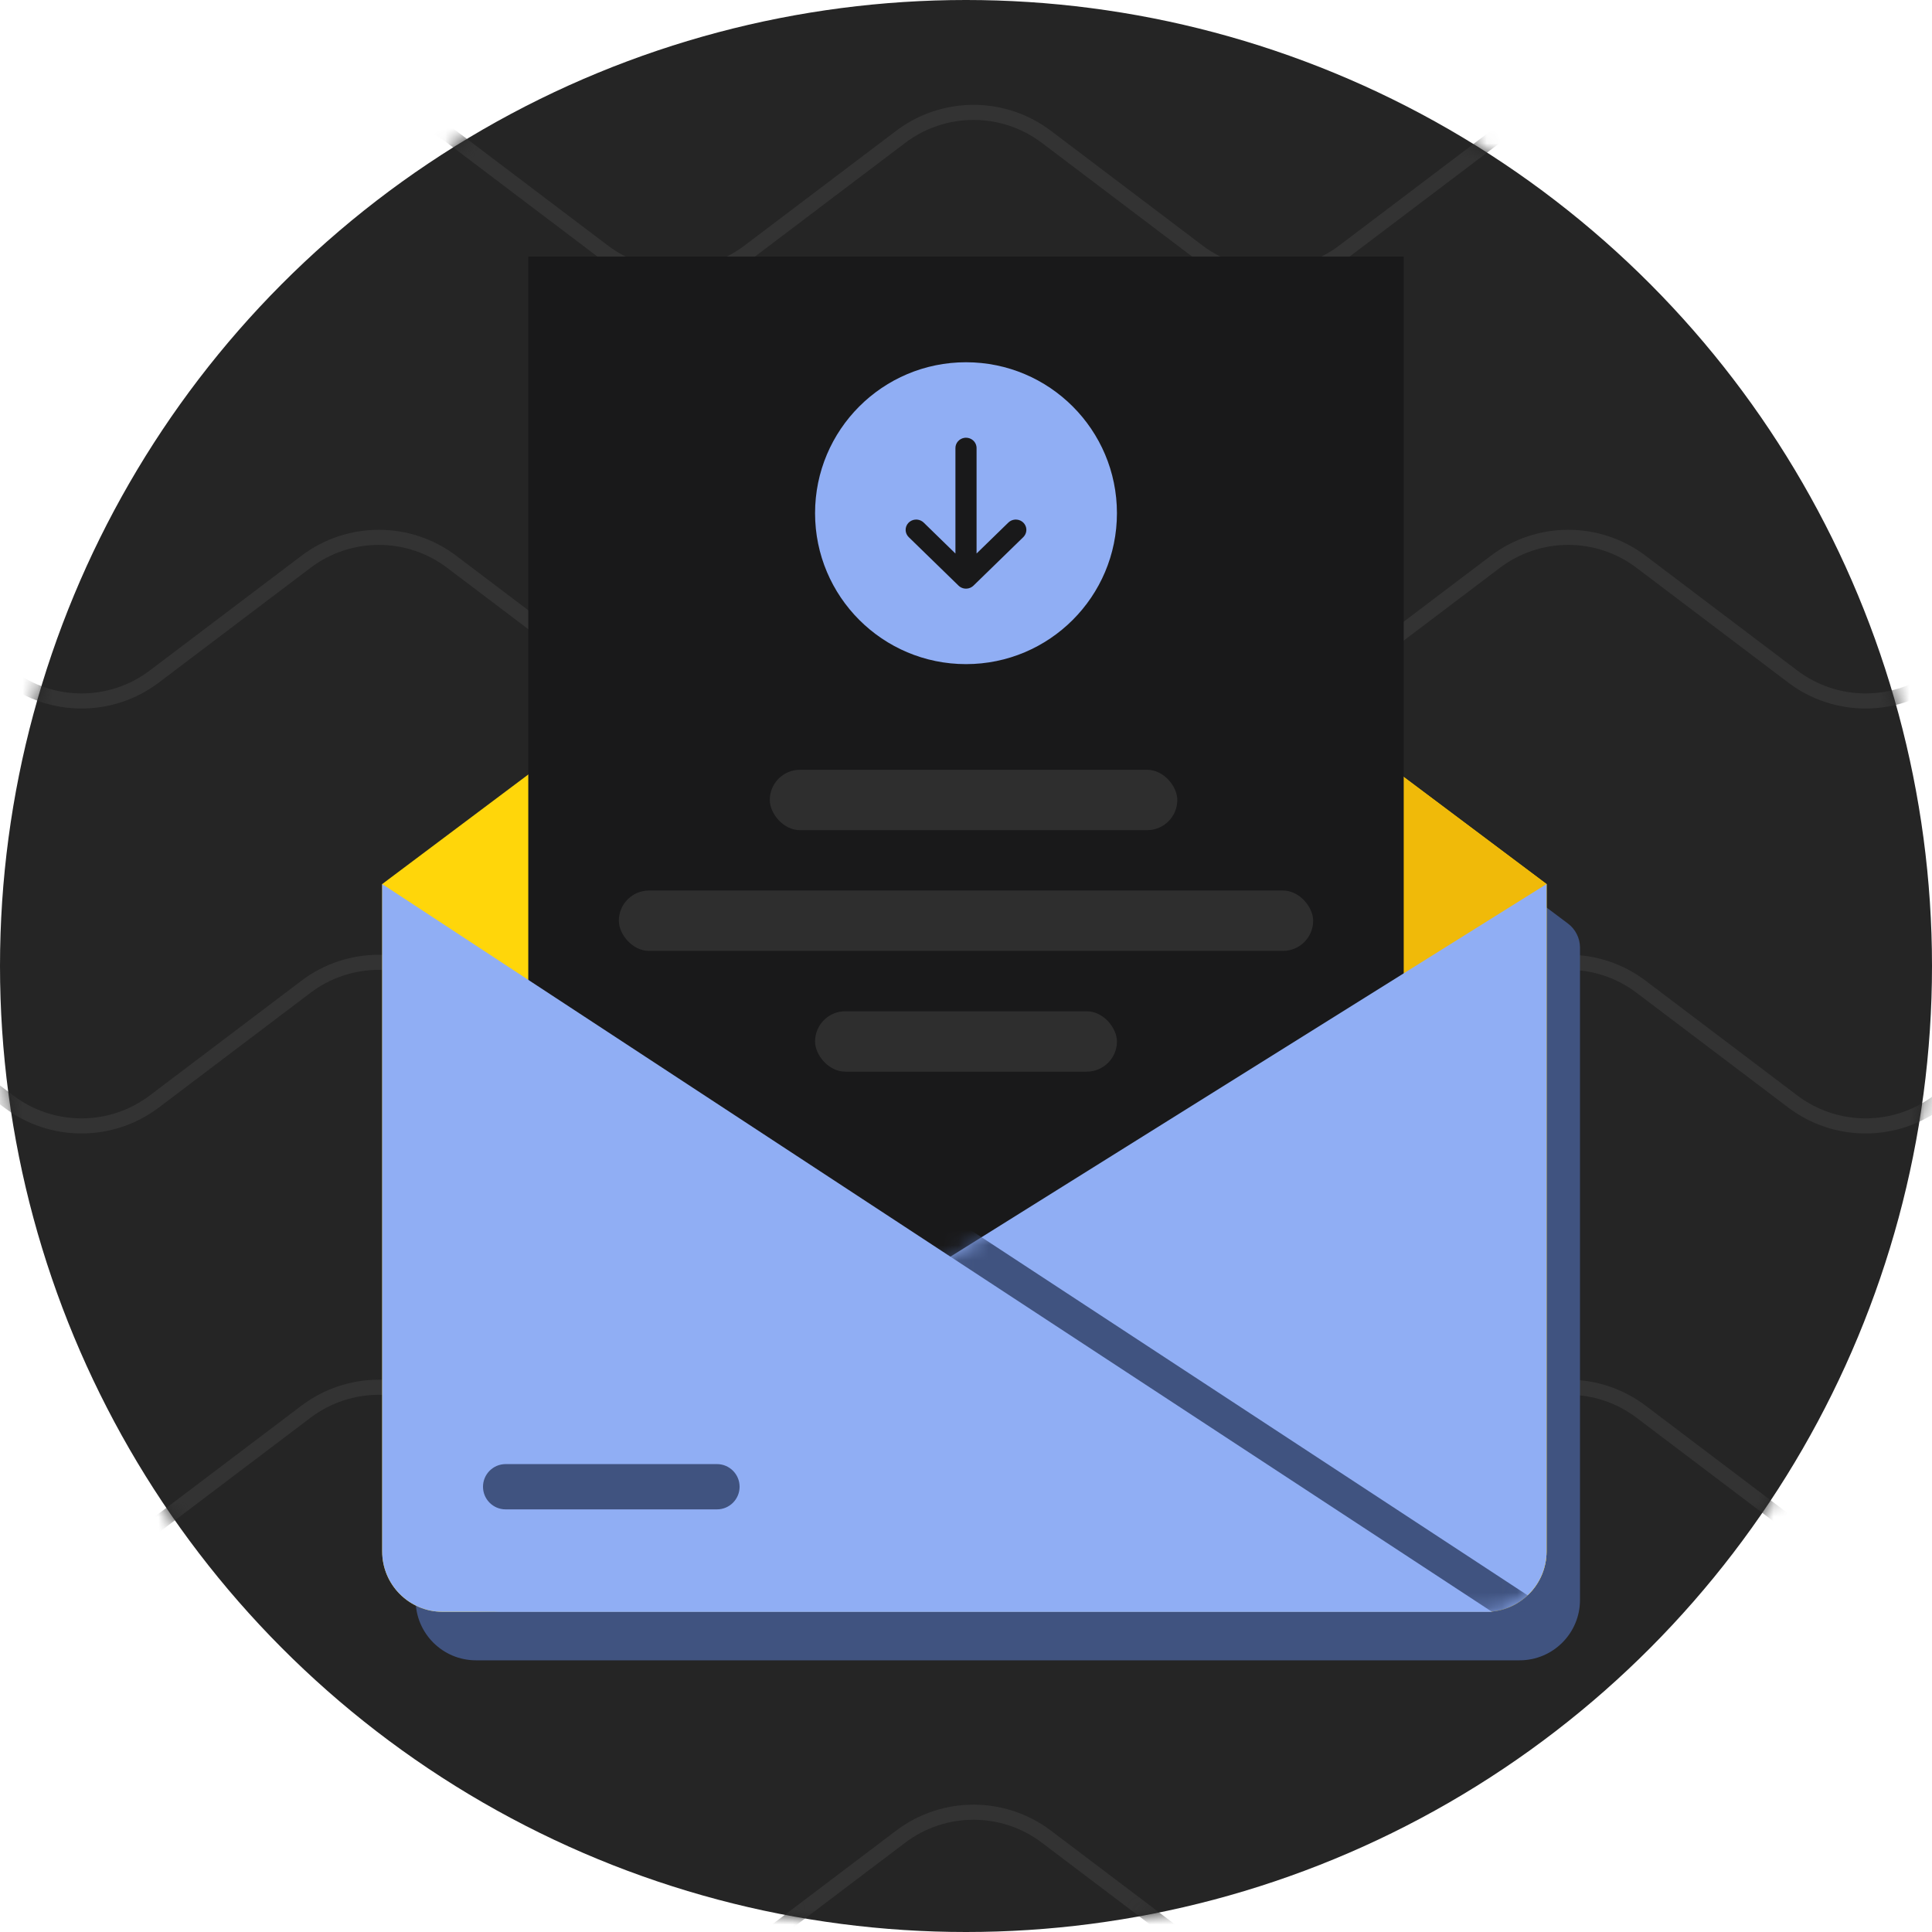 <svg width="128" height="128" viewBox="0 0 128 128" fill="none" xmlns="http://www.w3.org/2000/svg">
<g clip-path="url(#clip0_1013_66)">
<circle cx="64" cy="64" r="64" fill="#252525"/>
<mask id="mask0_1013_66" style="mask-type:alpha" maskUnits="userSpaceOnUse" x="0" y="0" width="128" height="128">
<circle cx="64" cy="64" r="64" fill="#252525"/>
</mask>
<g mask="url(#mask0_1013_66)">
<path d="M-34 20.318L-19.127 9.066C-16.271 6.906 -12.329 6.906 -9.473 9.066L0.573 16.667C3.429 18.827 7.371 18.827 10.226 16.667L20.273 9.066C23.129 6.906 27.071 6.906 29.927 9.066L39.974 16.667C42.829 18.827 46.771 18.827 49.627 16.667L59.673 9.066C62.529 6.906 66.471 6.906 69.326 9.066L79.374 16.667C82.229 18.827 86.171 18.827 89.026 16.667L99.073 9.066C101.929 6.906 105.871 6.906 108.726 9.066L118.773 16.667C121.629 18.827 125.571 18.827 128.426 16.667L138.473 9.066C141.329 6.906 145.271 6.906 148.126 9.066L163 20.318" stroke="#333333"/>
<path d="M-34 48.472L-19.127 37.22C-16.271 35.06 -12.329 35.06 -9.473 37.22L0.573 44.821C3.429 46.981 7.371 46.981 10.226 44.821L20.273 37.22C23.129 35.06 27.071 35.06 29.927 37.22L39.974 44.821C42.829 46.981 46.771 46.981 49.627 44.821L59.673 37.22C62.529 35.06 66.471 35.06 69.326 37.22L79.374 44.821C82.229 46.981 86.171 46.981 89.026 44.821L99.073 37.22C101.929 35.06 105.871 35.06 108.726 37.22L118.773 44.821C121.629 46.981 125.571 46.981 128.426 44.821L138.473 37.22C141.329 35.06 145.271 35.06 148.126 37.22L163 48.472" stroke="#333333"/>
<path d="M-34 76.626L-19.127 65.374C-16.271 63.215 -12.329 63.215 -9.473 65.374L0.573 72.975C3.429 75.135 7.371 75.135 10.226 72.975L20.273 65.374C23.129 63.215 27.071 63.215 29.927 65.374L39.974 72.975C42.829 75.135 46.771 75.135 49.627 72.975L59.673 65.374C62.529 63.215 66.471 63.215 69.326 65.374L79.374 72.975C82.229 75.135 86.171 75.135 89.026 72.975L99.073 65.374C101.929 63.215 105.871 63.215 108.726 65.374L118.773 72.975C121.629 75.135 125.571 75.135 128.426 72.975L138.473 65.374C141.329 63.215 145.271 63.215 148.126 65.374L163 76.626" stroke="#333333"/>
<path d="M-34 104.78L-19.127 93.529C-16.271 91.369 -12.329 91.369 -9.473 93.529L0.573 101.129C3.429 103.289 7.371 103.289 10.226 101.129L20.273 93.529C23.129 91.369 27.071 91.369 29.927 93.529L39.974 101.129C42.829 103.289 46.771 103.289 49.627 101.129L59.673 93.529C62.529 91.369 66.471 91.369 69.326 93.529L79.374 101.129C82.229 103.289 86.171 103.289 89.026 101.129L99.073 93.529C101.929 91.369 105.871 91.369 108.726 93.529L118.773 101.129C121.629 103.289 125.571 103.289 128.426 101.129L138.473 93.529C141.329 91.369 145.271 91.369 148.126 93.529L163 104.78" stroke="#333333"/>
<path d="M-34 132.935L-19.127 121.683C-16.271 119.523 -12.329 119.523 -9.473 121.683L0.573 129.283C3.429 131.443 7.371 131.443 10.226 129.283L20.273 121.683C23.129 119.523 27.071 119.523 29.927 121.683L39.974 129.283C42.829 131.443 46.771 131.443 49.627 129.283L59.673 121.683C62.529 119.523 66.471 119.523 69.326 121.683L79.374 129.283C82.229 131.443 86.171 131.443 89.026 129.283L99.073 121.683C101.929 119.523 105.871 119.523 108.726 121.683L118.773 129.283C121.629 131.443 125.571 131.443 128.426 129.283L138.473 121.683C141.329 119.523 145.271 119.523 148.126 121.683L163 132.935" stroke="#333333"/>
</g>
<path d="M27.536 62.786V106C27.536 108.209 29.326 110 31.536 110H100.679C102.888 110 104.679 108.209 104.679 106V62.786C104.679 62.156 104.382 61.563 103.879 61.186L67.457 33.87C66.657 33.27 65.557 33.27 64.757 33.87L28.336 61.186C27.832 61.563 27.536 62.156 27.536 62.786Z" fill="#405380"/>
<path d="M25.321 58.572V102.786C25.321 104.995 27.112 106.786 29.321 106.786H98.464C100.673 106.786 102.464 104.995 102.464 102.786V58.572L65.243 30.655C64.443 30.055 63.343 30.055 62.543 30.655L25.321 58.572Z" fill="#FFD60A"/>
<path d="M76.5 58.571L32.658 99.874C30.022 102.357 31.779 106.786 35.401 106.786H98.464C100.673 106.786 102.464 104.995 102.464 102.786V58.571L70.71 34.755C68.861 33.369 66.374 35.336 67.297 37.455L76.5 58.571Z" fill="#F0BA09"/>
<rect x="35" y="17" width="58" height="86" fill="#19191A"/>
<rect x="51" y="51" width="27" height="4" rx="2" fill="#2E2E2E"/>
<rect x="41" y="59" width="46" height="4" rx="2" fill="#2E2E2E"/>
<rect x="54" y="67" width="20" height="4" rx="2" fill="#2E2E2E"/>
<path d="M102.464 102.786V58.571L31.974 102.628C30.057 103.826 30.906 106.786 33.167 106.786H98.464C100.673 106.786 102.464 104.995 102.464 102.786Z" fill="#90AEF4"/>
<mask id="mask1_1013_66" style="mask-type:alpha" maskUnits="userSpaceOnUse" x="30" y="58" width="73" height="49">
<path d="M102.464 102.786V58.571L31.974 102.628C30.057 103.826 30.909 106.786 33.17 106.786H98.456C100.665 106.786 102.464 104.995 102.464 102.786Z" fill="#252525"/>
</mask>
<g mask="url(#mask1_1013_66)">
<path d="M29.348 104.536V58.571L102.875 106.786H31.598C30.356 106.786 29.348 105.778 29.348 104.536Z" fill="#405380"/>
</g>
<path d="M25.321 102.786V58.571L98.848 106.786H29.321C27.112 106.786 25.321 104.995 25.321 102.786Z" fill="#90AEF4"/>
<path d="M32 98.5C32 97.672 32.672 97 33.5 97H47.5C48.328 97 49 97.672 49 98.5C49 99.328 48.328 100 47.5 100H33.5C32.672 100 32 99.328 32 98.5Z" fill="#405380"/>
<path d="M54 34C54 28.477 58.477 24 64 24C69.523 24 74 28.477 74 34C74 39.523 69.523 44 64 44C58.477 44 54 39.523 54 34Z" fill="#90AEF4"/>
<path d="M63.905 29.006L64 29C64.169 29 64.333 29.06 64.46 29.168C64.588 29.276 64.671 29.426 64.694 29.589L64.7 29.682V36.671L66.805 34.622C66.924 34.506 67.081 34.436 67.248 34.424C67.416 34.412 67.582 34.459 67.717 34.556L67.795 34.622C67.914 34.738 67.986 34.891 67.998 35.054C68.01 35.217 67.962 35.379 67.862 35.51L67.795 35.587L64.495 38.8C64.376 38.916 64.219 38.986 64.052 38.998C63.885 39.01 63.719 38.964 63.584 38.867L63.506 38.8L60.206 35.587C60.081 35.465 60.007 35.301 60.001 35.129C59.994 34.957 60.054 34.789 60.17 34.658C60.285 34.528 60.447 34.445 60.623 34.426C60.799 34.407 60.975 34.454 61.117 34.556L61.196 34.622L63.3 36.673V29.682C63.3 29.517 63.362 29.358 63.473 29.234C63.584 29.11 63.738 29.029 63.905 29.006Z" fill="#19191A"/>
</g>
<defs>
<clipPath id="clip0_1013_66">
<rect width="128" height="128" fill="white"/>
</clipPath>
</defs>
</svg>
